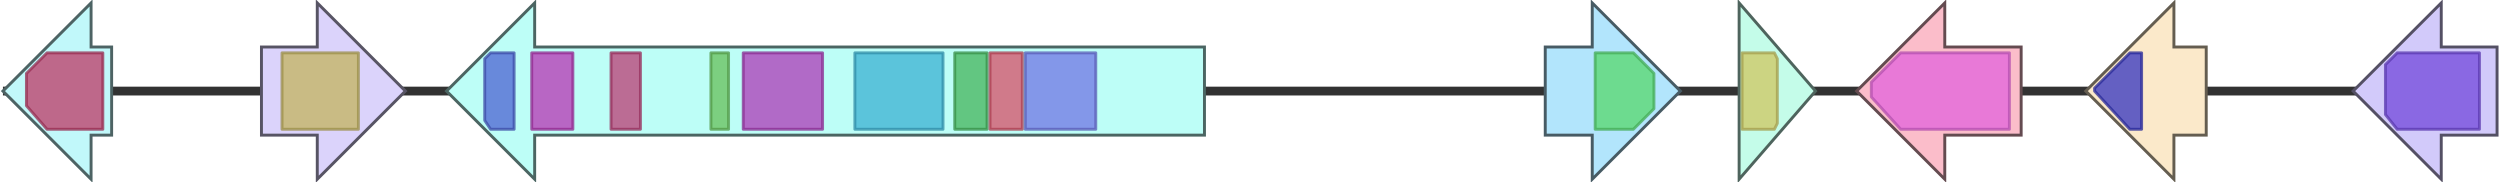 <svg version="1.1" baseProfile="full" xmlns="http://www.w3.org/2000/svg" width="851" height="62">
	<line x1="1" y1="31" x2="850" y2="31" style="stroke:rgb(50,50,50); stroke-width:3 "/>
	<g>
		<title>mpaA</title>
		<polygon class="mpaA" points="38,16 31,16 31,1 1,31 31,61 31,46 38,46" fill="rgb(193,248,250)" fill-opacity="1.0" stroke="rgb(77,99,100)" stroke-width="1" />
		<g>
			<title>PF01040</title>
			<polygon class="PF01040" points="9,25 16,18 35,18 35,44 16,44 9,36" stroke-linejoin="round" width="26" height="26" fill="rgb(189,57,100)" stroke="rgb(151,45,80)" stroke-width="1" opacity="0.75" />
		</g>
	</g>
	<g>
		<title>mpaB</title>
		<polygon class="mpaB" points="89,16 108,16 108,1 138,31 108,61 108,46 89,46" fill="rgb(219,211,251)" fill-opacity="1.0" stroke="rgb(87,84,100)" stroke-width="1" />
		<g>
			<title>PF09995</title>
			<rect class="PF09995" x="96" y="18" stroke-linejoin="round" width="26" height="26" fill="rgb(194,179,92)" stroke="rgb(155,143,73)" stroke-width="1" opacity="0.75" />
		</g>
	</g>
	<g>
		<title>mpaC</title>
		<polygon class="mpaC" points="410,16 182,16 182,1 152,31 182,61 182,46 410,46" fill="rgb(189,254,247)" fill-opacity="1.0" stroke="rgb(75,101,98)" stroke-width="1" />
		<g>
			<title>PF00326</title>
			<polygon class="PF00326" points="165,20 167,18 175,18 175,44 167,44 165,41" stroke-linejoin="round" width="10" height="26" fill="rgb(77,97,209)" stroke="rgb(61,77,167)" stroke-width="1" opacity="0.75" />
		</g>
		<g>
			<title>PF07859</title>
			<rect class="PF07859" x="181" y="18" stroke-linejoin="round" width="14" height="26" fill="rgb(183,51,179)" stroke="rgb(146,40,143)" stroke-width="1" opacity="0.75" />
		</g>
		<g>
			<title>PF08242</title>
			<rect class="PF08242" x="208" y="18" stroke-linejoin="round" width="10" height="26" fill="rgb(187,59,115)" stroke="rgb(149,47,92)" stroke-width="1" opacity="0.75" />
		</g>
		<g>
			<title>PF00550</title>
			<rect class="PF00550" x="242" y="18" stroke-linejoin="round" width="6" height="26" fill="rgb(103,191,88)" stroke="rgb(82,152,70)" stroke-width="1" opacity="0.75" />
		</g>
		<g>
			<title>PF14765</title>
			<rect class="PF14765" x="253" y="18" stroke-linejoin="round" width="27" height="26" fill="rgb(173,56,182)" stroke="rgb(138,44,145)" stroke-width="1" opacity="0.75" />
		</g>
		<g>
			<title>PF00698</title>
			<rect class="PF00698" x="291" y="18" stroke-linejoin="round" width="30" height="26" fill="rgb(59,176,209)" stroke="rgb(47,140,167)" stroke-width="1" opacity="0.75" />
		</g>
		<g>
			<title>PF16197</title>
			<rect class="PF16197" x="325" y="18" stroke-linejoin="round" width="11" height="26" fill="rgb(68,179,89)" stroke="rgb(54,143,71)" stroke-width="1" opacity="0.75" />
		</g>
		<g>
			<title>PF02801</title>
			<rect class="PF02801" x="337" y="18" stroke-linejoin="round" width="11" height="26" fill="rgb(215,78,102)" stroke="rgb(172,62,81)" stroke-width="1" opacity="0.75" />
		</g>
		<g>
			<title>PF00109</title>
			<rect class="PF00109" x="349" y="18" stroke-linejoin="round" width="24" height="26" fill="rgb(112,116,228)" stroke="rgb(89,92,182)" stroke-width="1" opacity="0.75" />
		</g>
	</g>
	<g>
		<title>mpaD</title>
		<polygon class="mpaD" points="526,16 542,16 542,1 572,31 542,61 542,46 526,46" fill="rgb(178,229,252)" fill-opacity="1.0" stroke="rgb(71,91,100)" stroke-width="1" />
		<g>
			<title>PF00067</title>
			<polygon class="PF00067" points="543,18 556,18 563,25 563,37 556,44 543,44" stroke-linejoin="round" width="20" height="26" fill="rgb(85,216,107)" stroke="rgb(68,172,85)" stroke-width="1" opacity="0.75" />
		</g>
	</g>
	<g>
		<title>mpaE</title>
		<polygon class="mpaE" points="592,16 592,16 592,1 618,31 592,61 592,46 592,46" fill="rgb(196,252,233)" fill-opacity="1.0" stroke="rgb(78,100,93)" stroke-width="1" />
		<g>
			<title>PF00753</title>
			<polygon class="PF00753" points="593,18 604,18 605,20 605,42 604,44 593,44" stroke-linejoin="round" width="12" height="26" fill="rgb(206,198,96)" stroke="rgb(164,158,76)" stroke-width="1" opacity="0.75" />
		</g>
	</g>
	<g>
		<title>mpaF</title>
		<polygon class="mpaF" points="688,16 662,16 662,1 632,31 662,61 662,46 688,46" fill="rgb(251,189,202)" fill-opacity="1.0" stroke="rgb(100,75,80)" stroke-width="1" />
		<g>
			<title>PF00478</title>
			<polygon class="PF00478" points="637,28 647,18 684,18 684,44 647,44 637,33" stroke-linejoin="round" width="47" height="26" fill="rgb(225,99,218)" stroke="rgb(180,79,174)" stroke-width="1" opacity="0.75" />
		</g>
	</g>
	<g>
		<title>mpaG</title>
		<polygon class="mpaG" points="751,16 740,16 740,1 710,31 740,61 740,46 751,46" fill="rgb(251,233,202)" fill-opacity="1.0" stroke="rgb(100,93,80)" stroke-width="1" />
		<g>
			<title>PF00891</title>
			<polygon class="PF00891" points="713,30 725,18 729,18 729,44 725,44 713,31" stroke-linejoin="round" width="16" height="26" fill="rgb(50,51,190)" stroke="rgb(39,40,152)" stroke-width="1" opacity="0.75" />
		</g>
	</g>
	<g>
		<title>mpaH</title>
		<polygon class="mpaH" points="850,16 831,16 831,1 801,31 831,61 831,46 850,46" fill="rgb(210,202,250)" fill-opacity="1.0" stroke="rgb(84,80,100)" stroke-width="1" />
		<g>
			<title>PF12697</title>
			<polygon class="PF12697" points="812,22 816,18 844,18 844,44 816,44 812,39" stroke-linejoin="round" width="32" height="26" fill="rgb(113,71,219)" stroke="rgb(90,56,175)" stroke-width="1" opacity="0.75" />
		</g>
	</g>
</svg>
